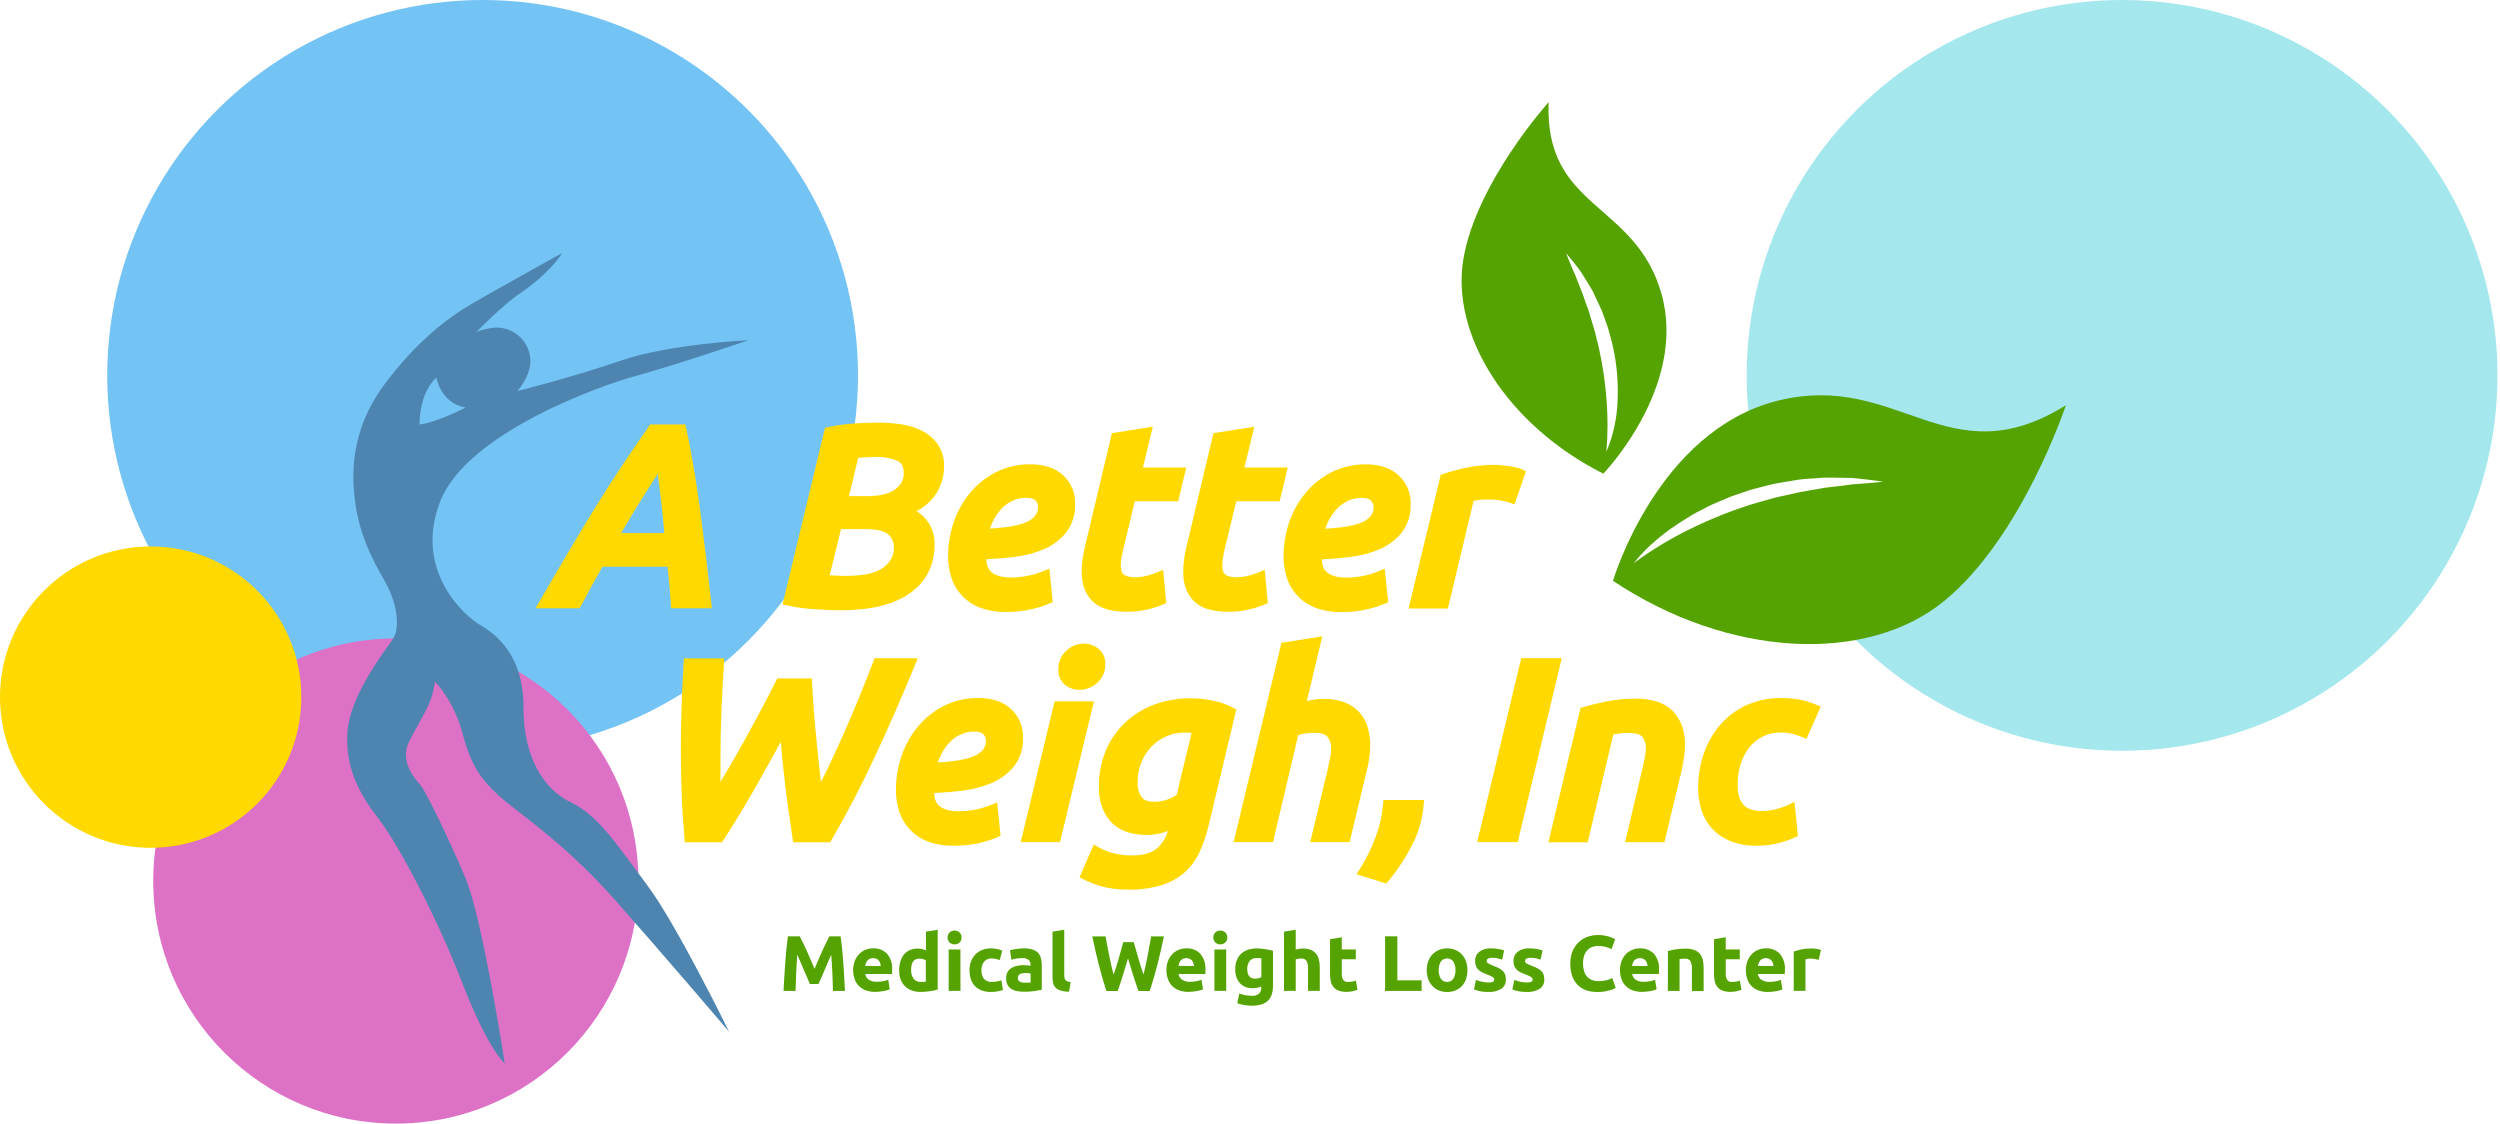 <svg width="89" height="40" viewBox="0 0 89 40" fill="none" xmlns="http://www.w3.org/2000/svg">
<rect width="89" height="40" fill="#F5F5F5"/>
<g id="Mobile version" clip-path="url(#clip0_0_1)">
<rect width="375" height="6826" transform="translate(-20 -18)" fill="white"/>
<g id="Group 45">
<circle id="Ellipse 3" cx="75.546" cy="13.364" r="13.364" fill="#A4E7ED"/>
<circle id="Ellipse 4" cx="17.181" cy="13.364" r="13.364" fill="#73C3F4"/>
<circle id="Ellipse 6" cx="14.091" cy="31.364" r="8.636" fill="#DD71C6"/>
<circle id="Ellipse 5" cx="5.364" cy="24.818" r="5.364" fill="#FFD900"/>
<g id="Layer 1">
<path id="Vector" d="M15.348 24.86C15.415 24.668 15.46 24.469 15.484 24.267C15.484 24.267 16.147 24.909 16.473 26.132C16.8 27.354 17.174 27.778 17.745 28.314C18.317 28.85 20.047 29.957 21.834 31.97C23.584 33.946 25.871 36.63 25.954 36.727C25.898 36.612 24.067 32.887 23.063 31.543C22.043 30.178 21.311 29.03 20.336 28.571C19.361 28.112 18.629 26.964 18.635 25.16C18.641 23.356 17.687 22.596 17.106 22.258C16.524 21.92 14.718 20.309 15.669 17.855C16.619 15.402 21.438 13.701 22.665 13.374C23.893 13.046 26.646 12.112 26.646 12.112C26.646 12.112 23.831 12.242 22.091 12.842C20.379 13.43 18.477 13.907 18.418 13.922C18.448 13.89 19.009 13.254 18.857 12.621C18.797 12.329 18.631 12.07 18.39 11.894C18.15 11.718 17.852 11.638 17.556 11.669C17.098 11.733 16.968 11.815 16.948 11.83C17.005 11.768 17.948 10.812 18.534 10.429C19.119 10.046 19.794 9.391 20.018 9.004C20.018 9.004 17.736 10.269 16.801 10.813C15.865 11.357 14.812 12.197 13.723 13.635C12.633 15.073 12.442 16.564 12.659 17.98C12.876 19.397 13.519 20.338 13.788 20.856C14.057 21.375 14.302 22.29 13.973 22.771C13.644 23.253 12.445 24.785 12.367 26.083C12.289 27.38 12.832 28.317 13.484 29.157C14.135 29.998 15.485 32.488 16.44 34.951C17.396 37.415 17.968 37.853 17.968 37.853C17.968 37.853 17.179 32.692 16.567 31.249C15.956 29.806 15.151 28.155 14.966 27.947C14.782 27.739 14.216 27.099 14.557 26.418C14.898 25.736 15.224 25.25 15.348 24.86ZM14.937 15.112C14.937 15.112 14.902 14.011 15.537 13.444C15.537 13.444 15.682 14.354 16.575 14.509C16.576 14.509 15.542 15.044 14.937 15.112Z" fill="#4D85B0"/>
<path id="Vector_2" d="M25.326 21.49C25.199 20.343 25.066 19.227 24.926 18.175C24.786 17.122 24.62 16.125 24.426 15.229L24.4 15.11H23.149L23.104 15.174C22.794 15.615 22.479 16.075 22.167 16.542C21.856 17.009 21.542 17.5 21.226 18.011C20.91 18.521 20.582 19.062 20.249 19.626C19.916 20.189 19.564 20.794 19.198 21.427L19.064 21.654H20.634L20.677 21.574C20.816 21.314 20.954 21.06 21.089 20.817L21.446 20.176H23.767C23.786 20.367 23.805 20.562 23.823 20.763C23.846 21.012 23.866 21.264 23.88 21.512L23.887 21.654H25.341L25.326 21.49ZM22.114 18.976C22.378 18.522 22.631 18.102 22.87 17.726C23.063 17.42 23.244 17.135 23.414 16.871C23.458 17.197 23.499 17.518 23.535 17.832C23.581 18.218 23.619 18.602 23.649 18.976H22.114Z" fill="#FFD900"/>
<path id="Vector_3" d="M33.32 17.587C33.508 17.294 33.608 16.954 33.609 16.606C33.621 16.321 33.539 16.04 33.377 15.806C33.227 15.603 33.032 15.439 32.806 15.327C32.568 15.211 32.313 15.135 32.051 15.101C31.788 15.064 31.522 15.045 31.256 15.045C30.95 15.045 30.641 15.057 30.338 15.081C30.043 15.104 29.75 15.148 29.461 15.21L29.37 15.231L27.859 21.517L28.008 21.55C28.313 21.618 28.623 21.662 28.935 21.684C29.277 21.712 29.608 21.726 29.916 21.726C30.98 21.726 31.81 21.526 32.382 21.126C32.973 20.714 33.272 20.125 33.272 19.372C33.277 19.086 33.192 18.806 33.029 18.571C32.921 18.421 32.785 18.293 32.628 18.195C32.908 18.056 33.146 17.846 33.32 17.587ZM31.409 17.612C31.241 17.646 31.07 17.663 30.899 17.663H30.222L30.552 16.3C30.616 16.294 30.69 16.287 30.774 16.282C30.908 16.273 31.046 16.271 31.18 16.269C31.442 16.257 31.704 16.304 31.946 16.407C32.046 16.455 32.173 16.552 32.173 16.84C32.178 16.967 32.145 17.091 32.08 17.2C32.011 17.303 31.921 17.391 31.815 17.457C31.69 17.532 31.552 17.585 31.409 17.612ZM31.671 19.985C31.571 20.12 31.439 20.228 31.288 20.3C31.117 20.381 30.934 20.434 30.746 20.459C30.547 20.486 30.347 20.501 30.146 20.502C29.982 20.502 29.83 20.502 29.695 20.489L29.538 20.477L29.939 18.837H30.847C31.21 18.837 31.469 18.9 31.615 19.023C31.681 19.077 31.735 19.145 31.771 19.223C31.806 19.301 31.824 19.386 31.822 19.472C31.829 19.655 31.776 19.835 31.671 19.985Z" fill="#FFD900"/>
<path id="Vector_4" d="M37.849 16.921C37.569 16.661 37.177 16.529 36.684 16.529C36.261 16.523 35.843 16.618 35.464 16.806C35.109 16.986 34.793 17.236 34.538 17.541C34.28 17.852 34.082 18.207 33.952 18.589C33.819 18.981 33.751 19.392 33.752 19.806C33.75 20.061 33.789 20.316 33.868 20.559C33.945 20.803 34.076 21.026 34.252 21.211C34.428 21.397 34.644 21.54 34.883 21.63C35.177 21.739 35.489 21.792 35.803 21.785C36.118 21.79 36.432 21.756 36.739 21.685C36.958 21.635 37.172 21.566 37.378 21.478L37.478 21.433L37.357 20.243L37.171 20.319C36.801 20.475 36.405 20.557 36.003 20.56C35.226 20.56 35.121 20.194 35.117 19.909C35.459 19.894 35.801 19.866 36.136 19.823C36.498 19.78 36.852 19.685 37.186 19.541C37.489 19.408 37.756 19.204 37.963 18.946C38.18 18.654 38.289 18.295 38.273 17.931C38.279 17.742 38.244 17.555 38.17 17.38C38.097 17.206 37.987 17.049 37.849 16.921ZM36.521 17.721C36.69 17.721 36.808 17.754 36.865 17.815C36.923 17.876 36.955 17.956 36.956 18.04C36.956 18.282 36.828 18.453 36.556 18.579C36.284 18.705 35.837 18.786 35.242 18.818C35.278 18.706 35.324 18.597 35.38 18.494C35.46 18.343 35.561 18.205 35.68 18.083C35.792 17.971 35.924 17.88 36.069 17.816C36.211 17.753 36.365 17.721 36.521 17.721Z" fill="#FFD900"/>
<path id="Vector_5" d="M39.917 19.913C39.906 19.985 39.901 20.058 39.901 20.131C39.9 20.192 39.907 20.252 39.92 20.311C39.928 20.354 39.947 20.393 39.976 20.424C40.014 20.464 40.062 20.493 40.114 20.51C40.211 20.54 40.312 20.554 40.414 20.55C40.558 20.55 40.702 20.531 40.841 20.493C40.97 20.457 41.097 20.414 41.221 20.363L41.409 20.284L41.519 21.47L41.419 21.513C41.242 21.587 41.06 21.647 40.874 21.692C40.62 21.753 40.359 21.782 40.098 21.778C39.542 21.778 39.133 21.649 38.883 21.395C38.633 21.141 38.507 20.795 38.507 20.366C38.507 20.209 38.518 20.054 38.54 19.899C38.565 19.729 38.598 19.561 38.64 19.394L39.584 15.421L41.041 15.19L40.688 16.645H42.231L41.942 17.846H40.398L39.978 19.599C39.947 19.723 39.928 19.829 39.917 19.913Z" fill="#FFD900"/>
<path id="Vector_6" d="M43.53 19.913C43.52 19.986 43.515 20.059 43.514 20.132C43.514 20.192 43.52 20.253 43.533 20.311C43.541 20.353 43.561 20.392 43.589 20.424C43.628 20.463 43.676 20.493 43.728 20.51C43.825 20.54 43.927 20.554 44.028 20.55C44.173 20.55 44.317 20.531 44.456 20.493C44.585 20.457 44.712 20.414 44.835 20.363L45.024 20.284L45.134 21.47L45.034 21.514C44.857 21.587 44.675 21.647 44.489 21.692C44.235 21.753 43.974 21.782 43.713 21.778C43.157 21.778 42.748 21.649 42.498 21.395C42.248 21.141 42.121 20.795 42.122 20.366C42.122 20.209 42.133 20.054 42.155 19.899C42.18 19.729 42.213 19.561 42.255 19.394L43.199 15.421L44.656 15.19L44.302 16.644H45.844L45.556 17.845H44.011L43.588 19.595C43.561 19.723 43.541 19.829 43.53 19.913Z" fill="#FFD900"/>
<path id="Vector_7" d="M49.793 16.924C49.649 16.791 49.479 16.691 49.293 16.631C49.078 16.562 48.854 16.528 48.629 16.531C48.206 16.525 47.787 16.62 47.407 16.808C47.052 16.988 46.736 17.239 46.481 17.546C46.223 17.856 46.024 18.211 45.895 18.593C45.761 18.985 45.693 19.395 45.694 19.809C45.693 20.065 45.732 20.32 45.81 20.563C45.888 20.807 46.019 21.03 46.195 21.215C46.371 21.401 46.586 21.544 46.825 21.634C47.119 21.744 47.432 21.796 47.746 21.789C48.06 21.794 48.375 21.76 48.681 21.689C48.9 21.639 49.114 21.57 49.321 21.482L49.421 21.437L49.296 20.247L49.109 20.324C48.74 20.48 48.344 20.561 47.943 20.564C47.165 20.564 47.06 20.198 47.056 19.913C47.4 19.899 47.741 19.87 48.074 19.827C48.436 19.785 48.79 19.691 49.124 19.547C49.43 19.415 49.698 19.212 49.907 18.953C50.124 18.662 50.234 18.304 50.219 17.941C50.225 17.751 50.19 17.561 50.117 17.386C50.043 17.211 49.933 17.053 49.793 16.924ZM48.465 17.725C48.633 17.725 48.752 17.758 48.808 17.825C48.867 17.885 48.9 17.965 48.9 18.049C48.9 18.29 48.772 18.462 48.5 18.588C48.228 18.714 47.782 18.79 47.181 18.821C47.217 18.709 47.263 18.601 47.319 18.498C47.399 18.347 47.5 18.208 47.62 18.086C47.731 17.974 47.862 17.884 48.007 17.82C48.151 17.756 48.307 17.723 48.465 17.725Z" fill="#FFD900"/>
<path id="Vector_8" d="M54.327 16.774L53.917 17.956L53.776 17.907C53.657 17.866 53.535 17.835 53.411 17.814C53.257 17.79 53.102 17.779 52.947 17.78C52.845 17.781 52.743 17.788 52.642 17.801C52.581 17.809 52.519 17.82 52.459 17.834L51.545 21.664H50.145L51.291 16.901L51.37 16.874C51.645 16.784 51.924 16.709 52.207 16.65C52.531 16.582 52.861 16.548 53.191 16.55C53.27 16.55 53.356 16.555 53.452 16.564C53.547 16.573 53.634 16.584 53.723 16.596C53.812 16.608 53.903 16.626 53.981 16.644C54.056 16.661 54.129 16.685 54.2 16.716L54.327 16.774Z" fill="#FFD900"/>
<path id="Vector_9" d="M32.672 23.434L32.587 23.642C32.113 24.798 31.628 25.907 31.144 26.944C30.659 27.98 30.143 28.974 29.599 29.91L29.556 29.986H28.236L28.217 29.858C28.169 29.533 28.123 29.214 28.078 28.902C28.033 28.59 27.991 28.267 27.953 27.947C27.915 27.628 27.878 27.296 27.845 26.962C27.828 26.787 27.809 26.604 27.794 26.415C27.498 26.955 27.205 27.481 26.919 27.985C26.553 28.632 26.159 29.286 25.748 29.918L25.704 29.986H24.38L24.368 29.849C24.321 29.328 24.287 28.801 24.268 28.282C24.249 27.764 24.238 27.231 24.238 26.691C24.238 25.706 24.272 24.66 24.338 23.581L24.347 23.439H25.784L25.774 23.6C25.738 24.177 25.707 24.754 25.684 25.314C25.661 25.873 25.648 26.454 25.648 27.033V27.686C25.648 27.736 25.648 27.786 25.648 27.837C25.748 27.663 25.858 27.485 25.963 27.304C26.163 26.967 26.358 26.622 26.55 26.275C26.742 25.929 26.93 25.575 27.113 25.233C27.296 24.89 27.469 24.551 27.631 24.232L27.673 24.15H28.899L28.906 24.292C28.924 24.616 28.947 24.958 28.973 25.307C28.999 25.655 29.032 26.013 29.067 26.362C29.102 26.712 29.139 27.057 29.175 27.393C29.191 27.547 29.208 27.693 29.224 27.842C29.325 27.648 29.424 27.442 29.525 27.233C29.705 26.852 29.887 26.454 30.065 26.051C30.243 25.648 30.424 25.221 30.596 24.797C30.768 24.374 30.938 23.95 31.097 23.534L31.134 23.433L32.672 23.434Z" fill="#FFD900"/>
<path id="Vector_10" d="M35.993 25.241C35.713 24.981 35.321 24.849 34.827 24.849C34.404 24.843 33.985 24.939 33.606 25.127C33.25 25.307 32.935 25.558 32.68 25.863C32.422 26.174 32.224 26.529 32.095 26.911C31.961 27.302 31.893 27.713 31.895 28.127C31.893 28.383 31.932 28.638 32.011 28.881C32.088 29.125 32.219 29.348 32.394 29.533C32.569 29.719 32.785 29.862 33.023 29.953C33.318 30.062 33.63 30.114 33.944 30.107C34.259 30.111 34.574 30.078 34.882 30.007C35.1 29.957 35.314 29.887 35.521 29.799L35.621 29.755L35.499 28.564L35.313 28.641C34.943 28.797 34.546 28.879 34.145 28.882C33.367 28.882 33.262 28.516 33.258 28.231C33.601 28.216 33.943 28.187 34.276 28.145C34.638 28.102 34.992 28.007 35.328 27.863C35.633 27.731 35.901 27.527 36.109 27.268C36.327 26.975 36.437 26.616 36.419 26.251C36.425 26.062 36.389 25.874 36.316 25.7C36.242 25.526 36.132 25.369 35.993 25.241ZM34.665 26.042C34.833 26.042 34.953 26.075 35.01 26.142C35.068 26.202 35.1 26.282 35.101 26.366C35.101 26.607 34.972 26.779 34.7 26.905C34.428 27.031 33.982 27.112 33.388 27.144C33.423 27.032 33.469 26.924 33.525 26.82C33.605 26.669 33.706 26.531 33.825 26.409C33.937 26.297 34.068 26.206 34.213 26.142C34.355 26.077 34.509 26.043 34.665 26.042Z" fill="#FFD900"/>
<path id="Vector_11" d="M39.347 23.65C39.35 23.773 39.327 23.896 39.278 24.009C39.229 24.123 39.156 24.224 39.064 24.306C38.893 24.467 38.666 24.557 38.431 24.556C38.244 24.56 38.06 24.497 37.914 24.379C37.834 24.313 37.771 24.228 37.73 24.133C37.689 24.038 37.671 23.934 37.677 23.83C37.674 23.707 37.697 23.584 37.745 23.471C37.792 23.357 37.864 23.255 37.954 23.171C38.122 23.005 38.349 22.913 38.585 22.913C38.775 22.911 38.959 22.976 39.107 23.096C39.187 23.163 39.251 23.248 39.292 23.344C39.334 23.441 39.353 23.545 39.347 23.65Z" fill="#FFD900"/>
<path id="Vector_12" d="M38.944 24.967L37.736 29.98H36.337L37.545 24.967H38.944Z" fill="#FFD900"/>
<path id="Vector_13" d="M43.909 25.201C43.674 25.076 43.421 24.987 43.16 24.938C42.908 24.887 42.653 24.861 42.396 24.859C41.94 24.854 41.488 24.933 41.061 25.094C40.675 25.241 40.322 25.464 40.025 25.75C39.735 26.035 39.507 26.375 39.355 26.751C39.195 27.15 39.114 27.577 39.118 28.007C39.118 28.517 39.26 28.934 39.539 29.247C39.819 29.559 40.257 29.725 40.828 29.725C41.023 29.726 41.217 29.698 41.404 29.642C41.464 29.624 41.522 29.605 41.577 29.585C41.511 29.814 41.384 30.022 41.209 30.185C41.009 30.363 40.709 30.453 40.309 30.453C40.075 30.457 39.842 30.428 39.615 30.368C39.431 30.319 39.254 30.246 39.088 30.15L38.942 30.063L38.431 31.229L38.554 31.295C38.777 31.41 39.012 31.5 39.254 31.564C39.548 31.639 39.851 31.676 40.155 31.672C40.549 31.68 40.942 31.629 41.322 31.522C41.628 31.432 41.911 31.279 42.155 31.073C42.386 30.869 42.572 30.619 42.701 30.338C42.845 30.027 42.955 29.702 43.032 29.368L44.013 25.254L43.909 25.201ZM41.096 28.544C40.874 28.544 40.725 28.49 40.64 28.378C40.537 28.221 40.488 28.035 40.5 27.848C40.498 27.612 40.541 27.378 40.625 27.158C40.705 26.951 40.823 26.761 40.974 26.598C41.13 26.43 41.32 26.297 41.531 26.208C41.742 26.118 41.969 26.074 42.198 26.078C42.272 26.078 42.346 26.083 42.42 26.093L41.89 28.294C41.784 28.367 41.668 28.425 41.546 28.466C41.401 28.517 41.249 28.544 41.096 28.544Z" fill="#FFD900"/>
<path id="Vector_14" d="M48.78 26.532C48.778 26.821 48.74 27.108 48.668 27.388L48.046 29.98H46.645L47.256 27.433C47.285 27.299 47.315 27.158 47.345 27.014C47.372 26.891 47.386 26.766 47.387 26.64C47.393 26.493 47.348 26.349 47.26 26.232C47.167 26.111 46.947 26.087 46.779 26.087C46.666 26.087 46.554 26.096 46.444 26.116C46.362 26.131 46.288 26.146 46.218 26.165L45.318 29.98H43.917L45.618 22.884L47.074 22.653L46.524 24.955L46.685 24.923C46.832 24.894 46.981 24.88 47.131 24.88C47.381 24.874 47.631 24.916 47.865 25.003C48.063 25.078 48.242 25.197 48.388 25.351C48.528 25.504 48.63 25.687 48.688 25.886C48.751 26.096 48.782 26.313 48.78 26.532Z" fill="#FFD900"/>
<path id="Vector_15" d="M50.697 28.481L50.684 28.642C50.643 29.153 50.5 29.649 50.262 30.102C50.028 30.558 49.744 30.986 49.415 31.378L49.35 31.454L48.292 31.123L48.398 30.957C48.629 30.594 48.82 30.208 48.969 29.805C49.114 29.425 49.205 29.026 49.24 28.62L49.251 28.481H50.697Z" fill="#FFD900"/>
<path id="Vector_16" d="M55.599 23.433L54.031 29.98H52.587L54.155 23.433H55.599Z" fill="#FFD900"/>
<path id="Vector_17" d="M59.988 26.514C59.987 26.655 59.976 26.797 59.955 26.936C59.934 27.08 59.908 27.23 59.877 27.382L59.254 29.983H57.853L58.453 27.438C58.482 27.308 58.512 27.172 58.542 27.037C58.569 26.915 58.586 26.791 58.593 26.666C58.605 26.515 58.563 26.364 58.475 26.241C58.401 26.141 58.229 26.093 57.975 26.093C57.793 26.09 57.611 26.108 57.434 26.147L56.523 29.986H55.122L56.268 25.202L56.351 25.177C56.594 25.104 56.876 25.035 57.188 24.971C57.532 24.903 57.882 24.869 58.232 24.871C58.825 24.871 59.271 25.022 59.558 25.322C59.845 25.622 59.988 26.02 59.988 26.514Z" fill="#FFD900"/>
<path id="Vector_18" d="M64.818 25.158L64.309 26.306L64.172 26.245C64.061 26.198 63.948 26.158 63.832 26.127C63.686 26.091 63.536 26.075 63.385 26.078C63.167 26.075 62.951 26.123 62.755 26.22C62.569 26.313 62.406 26.445 62.276 26.607C62.139 26.784 62.035 26.984 61.969 27.199C61.895 27.438 61.858 27.687 61.859 27.938C61.858 28.07 61.873 28.201 61.904 28.328C61.929 28.433 61.975 28.532 62.04 28.617C62.105 28.7 62.191 28.763 62.288 28.8C62.429 28.851 62.578 28.874 62.728 28.87C62.913 28.87 63.098 28.844 63.276 28.794C63.417 28.757 63.553 28.707 63.684 28.643L63.884 28.544L64.007 29.762L63.912 29.807C63.727 29.891 63.535 29.958 63.338 30.007C63.072 30.077 62.798 30.111 62.523 30.107C62.211 30.114 61.901 30.06 61.61 29.947C61.363 29.849 61.14 29.699 60.958 29.506C60.783 29.317 60.652 29.091 60.573 28.846C60.491 28.587 60.451 28.317 60.453 28.045C60.451 27.631 60.519 27.22 60.653 26.828C60.782 26.454 60.979 26.108 61.236 25.807C61.493 25.509 61.812 25.27 62.169 25.106C62.563 24.93 62.99 24.843 63.421 24.85C63.647 24.849 63.873 24.869 64.094 24.912C64.296 24.952 64.493 25.015 64.681 25.098L64.818 25.158Z" fill="#FFD900"/>
<g id="Group 7">
<path id="Vector_19" d="M28.469 33.333C28.503 33.395 28.542 33.471 28.586 33.561C28.63 33.652 28.676 33.75 28.724 33.856C28.772 33.962 28.819 34.069 28.866 34.18C28.913 34.291 28.956 34.394 28.998 34.491L29.13 34.18C29.177 34.069 29.224 33.961 29.272 33.856C29.32 33.751 29.366 33.656 29.41 33.561C29.456 33.465 29.493 33.395 29.527 33.333H29.927C29.946 33.462 29.963 33.606 29.979 33.766C29.995 33.926 30.009 34.092 30.021 34.266C30.033 34.44 30.045 34.612 30.055 34.786C30.065 34.961 30.074 35.124 30.081 35.278H29.655C29.65 35.089 29.642 34.882 29.633 34.66C29.624 34.438 29.61 34.213 29.591 33.987C29.557 34.066 29.52 34.152 29.477 34.248C29.436 34.344 29.395 34.438 29.355 34.534C29.315 34.63 29.276 34.72 29.238 34.807L29.138 35.031H28.832L28.737 34.807C28.699 34.72 28.66 34.629 28.62 34.534C28.579 34.434 28.539 34.343 28.497 34.248L28.385 33.987C28.366 34.213 28.352 34.438 28.343 34.66C28.334 34.882 28.326 35.089 28.321 35.278H27.894C27.902 35.124 27.911 34.961 27.921 34.786C27.931 34.612 27.943 34.439 27.955 34.266C27.967 34.093 27.981 33.927 27.997 33.766C28.013 33.605 28.03 33.465 28.049 33.333H28.469Z" fill="#55A301"/>
<path id="Vector_20" d="M30.371 34.549C30.369 34.432 30.389 34.315 30.431 34.205C30.467 34.114 30.521 34.03 30.59 33.96C30.654 33.895 30.731 33.844 30.816 33.811C30.899 33.778 30.988 33.761 31.078 33.761C31.17 33.756 31.262 33.77 31.349 33.803C31.435 33.836 31.513 33.888 31.578 33.953C31.71 34.111 31.775 34.313 31.76 34.518C31.76 34.542 31.76 34.569 31.76 34.598C31.76 34.627 31.76 34.653 31.754 34.675H30.807C30.811 34.716 30.823 34.754 30.844 34.789C30.865 34.824 30.893 34.853 30.927 34.876C31.012 34.93 31.112 34.957 31.213 34.952C31.289 34.952 31.364 34.945 31.439 34.931C31.501 34.92 31.562 34.903 31.62 34.879L31.676 35.218C31.647 35.232 31.617 35.244 31.586 35.252C31.545 35.264 31.503 35.274 31.461 35.281C31.412 35.29 31.363 35.297 31.314 35.302C31.262 35.308 31.209 35.311 31.157 35.311C31.039 35.313 30.921 35.293 30.811 35.252C30.718 35.217 30.635 35.161 30.566 35.091C30.501 35.021 30.453 34.938 30.423 34.848C30.39 34.752 30.373 34.651 30.371 34.549ZM31.353 34.389C31.351 34.355 31.345 34.322 31.335 34.289C31.325 34.256 31.309 34.226 31.287 34.199C31.265 34.172 31.237 34.151 31.206 34.135C31.168 34.117 31.126 34.109 31.084 34.11C31.042 34.109 31.001 34.117 30.963 34.133C30.93 34.148 30.902 34.17 30.879 34.197C30.856 34.224 30.839 34.255 30.828 34.288C30.815 34.321 30.806 34.354 30.801 34.388L31.353 34.389Z" fill="#55A301"/>
<path id="Vector_21" d="M33.382 35.228C33.345 35.239 33.302 35.251 33.253 35.261C33.204 35.27 33.153 35.279 33.1 35.288C33.047 35.296 32.992 35.301 32.938 35.306C32.882 35.311 32.829 35.313 32.778 35.313C32.668 35.314 32.558 35.296 32.453 35.26C32.363 35.227 32.28 35.174 32.212 35.106C32.145 35.038 32.094 34.955 32.062 34.865C32.026 34.763 32.008 34.655 32.01 34.547C32.008 34.437 32.024 34.328 32.055 34.223C32.081 34.133 32.125 34.05 32.184 33.978C32.239 33.91 32.31 33.857 32.39 33.823C32.479 33.786 32.574 33.768 32.669 33.77C32.722 33.769 32.774 33.775 32.825 33.787C32.873 33.798 32.919 33.814 32.964 33.835V33.167L33.382 33.099V35.228ZM32.436 34.528C32.431 34.639 32.461 34.748 32.523 34.839C32.553 34.879 32.593 34.91 32.638 34.93C32.683 34.951 32.732 34.96 32.781 34.956C32.818 34.956 32.853 34.956 32.881 34.956C32.91 34.956 32.94 34.95 32.959 34.946V34.186C32.928 34.167 32.895 34.153 32.859 34.144C32.818 34.133 32.775 34.127 32.731 34.127C32.535 34.124 32.436 34.258 32.436 34.527V34.528Z" fill="#55A301"/>
<path id="Vector_22" d="M34.232 33.374C34.234 33.408 34.228 33.442 34.215 33.473C34.202 33.505 34.183 33.532 34.158 33.555C34.109 33.598 34.047 33.621 33.983 33.621C33.918 33.621 33.856 33.598 33.807 33.555C33.759 33.507 33.732 33.442 33.732 33.374C33.732 33.306 33.759 33.241 33.807 33.193C33.856 33.151 33.918 33.127 33.983 33.127C34.047 33.127 34.109 33.151 34.158 33.193C34.183 33.216 34.202 33.244 34.215 33.275C34.228 33.307 34.234 33.34 34.232 33.374ZM34.193 35.275H33.772V33.8H34.191L34.193 35.275Z" fill="#55A301"/>
<path id="Vector_23" d="M34.514 34.538C34.513 34.435 34.53 34.334 34.565 34.238C34.597 34.145 34.648 34.06 34.715 33.989C34.782 33.918 34.864 33.861 34.954 33.823C35.055 33.781 35.164 33.76 35.273 33.762C35.346 33.762 35.418 33.769 35.489 33.783C35.555 33.797 35.619 33.817 35.68 33.843L35.593 34.178C35.551 34.162 35.508 34.148 35.464 34.138C35.413 34.126 35.36 34.121 35.307 34.121C35.255 34.117 35.203 34.126 35.155 34.146C35.107 34.166 35.065 34.197 35.031 34.237C34.967 34.323 34.935 34.429 34.94 34.537C34.933 34.646 34.963 34.755 35.025 34.846C35.063 34.886 35.11 34.917 35.162 34.936C35.214 34.955 35.27 34.961 35.325 34.955C35.38 34.955 35.434 34.95 35.487 34.941C35.542 34.933 35.596 34.918 35.647 34.896L35.706 35.238C35.648 35.262 35.587 35.28 35.524 35.291C35.445 35.307 35.364 35.315 35.283 35.314C35.164 35.317 35.046 35.297 34.935 35.254C34.844 35.218 34.762 35.162 34.695 35.09C34.632 35.019 34.585 34.935 34.558 34.844C34.528 34.745 34.513 34.642 34.514 34.538Z" fill="#55A301"/>
<path id="Vector_24" d="M36.448 33.761C36.553 33.759 36.657 33.773 36.757 33.803C36.833 33.826 36.902 33.867 36.957 33.923C37.006 33.978 37.041 34.043 37.057 34.114C37.079 34.196 37.09 34.28 37.088 34.365V35.234C37.028 35.247 36.945 35.262 36.839 35.28C36.711 35.299 36.582 35.308 36.452 35.306C36.365 35.307 36.277 35.299 36.192 35.281C36.12 35.267 36.053 35.239 35.992 35.199C35.937 35.161 35.892 35.109 35.863 35.049C35.831 34.977 35.815 34.899 35.818 34.821C35.815 34.745 35.833 34.67 35.87 34.603C35.903 34.544 35.951 34.495 36.009 34.46C36.07 34.423 36.138 34.397 36.209 34.383C36.285 34.367 36.364 34.358 36.442 34.359C36.49 34.358 36.538 34.361 36.586 34.366C36.62 34.369 36.653 34.375 36.686 34.384V34.345C36.688 34.313 36.683 34.282 36.672 34.252C36.661 34.223 36.644 34.196 36.622 34.174C36.558 34.124 36.478 34.1 36.397 34.108C36.327 34.109 36.256 34.114 36.187 34.124C36.126 34.133 36.066 34.147 36.008 34.168L35.955 33.831C35.985 33.822 36.015 33.814 36.046 33.807C36.082 33.799 36.122 33.791 36.165 33.785C36.208 33.779 36.253 33.772 36.301 33.768C36.35 33.763 36.399 33.761 36.448 33.761ZM36.482 34.984C36.523 34.984 36.562 34.984 36.6 34.984C36.63 34.983 36.66 34.98 36.689 34.976V34.656C36.672 34.656 36.647 34.649 36.614 34.645C36.583 34.641 36.552 34.639 36.521 34.639C36.484 34.639 36.447 34.641 36.41 34.646C36.378 34.65 36.348 34.659 36.319 34.673C36.293 34.685 36.271 34.704 36.256 34.729C36.241 34.753 36.234 34.781 36.235 34.81C36.232 34.837 36.237 34.863 36.248 34.888C36.26 34.912 36.278 34.932 36.301 34.946C36.357 34.974 36.419 34.988 36.482 34.984Z" fill="#55A301"/>
<path id="Vector_25" d="M38.058 35.305C37.958 35.306 37.859 35.292 37.763 35.264C37.696 35.246 37.634 35.212 37.583 35.164C37.539 35.12 37.508 35.065 37.493 35.004C37.476 34.935 37.469 34.864 37.47 34.793V33.167L37.887 33.099V34.707C37.887 34.741 37.89 34.774 37.896 34.807C37.9 34.835 37.911 34.861 37.928 34.883C37.946 34.906 37.97 34.923 37.997 34.934C38.036 34.949 38.076 34.958 38.117 34.959L38.058 35.305Z" fill="#55A301"/>
<path id="Vector_26" d="M40.361 33.54C40.383 33.617 40.408 33.703 40.435 33.8C40.462 33.897 40.491 33.995 40.522 34.1C40.553 34.205 40.584 34.306 40.615 34.409C40.646 34.512 40.678 34.609 40.708 34.696C40.732 34.595 40.757 34.495 40.782 34.383C40.807 34.271 40.832 34.155 40.854 34.036C40.876 33.917 40.899 33.797 40.92 33.678C40.941 33.559 40.962 33.445 40.981 33.335H41.435C41.369 33.66 41.293 33.99 41.208 34.324C41.123 34.658 41.031 34.977 40.93 35.279H40.53C40.464 35.099 40.401 34.911 40.339 34.714C40.277 34.516 40.217 34.318 40.157 34.12C40.096 34.32 40.038 34.52 39.977 34.714C39.917 34.907 39.854 35.099 39.789 35.279H39.389C39.289 34.978 39.197 34.66 39.112 34.324C39.027 33.989 38.952 33.659 38.885 33.335H39.359C39.378 33.445 39.398 33.56 39.421 33.678C39.444 33.796 39.467 33.916 39.491 34.036C39.515 34.156 39.54 34.271 39.566 34.383C39.592 34.495 39.617 34.599 39.643 34.696C39.677 34.603 39.71 34.506 39.743 34.403C39.776 34.3 39.805 34.197 39.835 34.095C39.865 33.993 39.893 33.895 39.918 33.795C39.943 33.695 39.966 33.615 39.987 33.54H40.361Z" fill="#55A301"/>
<path id="Vector_27" d="M41.523 34.549C41.52 34.432 41.541 34.315 41.583 34.205C41.619 34.114 41.673 34.03 41.742 33.96C41.806 33.895 41.883 33.844 41.968 33.811C42.051 33.778 42.14 33.761 42.23 33.761C42.322 33.756 42.415 33.77 42.501 33.803C42.587 33.836 42.665 33.887 42.73 33.953C42.862 34.111 42.927 34.313 42.913 34.518C42.913 34.542 42.913 34.569 42.913 34.599C42.913 34.627 42.913 34.653 42.907 34.675H41.959C41.963 34.716 41.976 34.755 41.997 34.789C42.018 34.824 42.046 34.853 42.08 34.876C42.165 34.931 42.265 34.957 42.366 34.952C42.442 34.952 42.517 34.945 42.591 34.931C42.654 34.92 42.714 34.903 42.772 34.879L42.828 35.218C42.8 35.232 42.77 35.244 42.738 35.252C42.698 35.264 42.656 35.274 42.614 35.281C42.568 35.29 42.519 35.297 42.467 35.302C42.415 35.308 42.363 35.311 42.31 35.311C42.192 35.313 42.074 35.293 41.963 35.252C41.871 35.217 41.788 35.161 41.719 35.091C41.654 35.021 41.605 34.938 41.576 34.848C41.543 34.752 41.525 34.651 41.523 34.549ZM42.504 34.389C42.503 34.355 42.496 34.322 42.486 34.289C42.477 34.257 42.461 34.226 42.439 34.199C42.416 34.173 42.389 34.151 42.357 34.135C42.319 34.117 42.277 34.108 42.235 34.11C42.194 34.109 42.153 34.117 42.115 34.133C42.083 34.148 42.054 34.17 42.031 34.197C42.008 34.224 41.99 34.255 41.979 34.288C41.967 34.321 41.958 34.354 41.952 34.388L42.504 34.389Z" fill="#55A301"/>
<path id="Vector_28" d="M43.692 33.374C43.694 33.408 43.688 33.442 43.675 33.473C43.662 33.505 43.643 33.532 43.618 33.555C43.569 33.598 43.507 33.621 43.443 33.621C43.378 33.621 43.316 33.598 43.267 33.555C43.219 33.507 43.192 33.442 43.192 33.374C43.192 33.306 43.219 33.241 43.267 33.193C43.316 33.151 43.378 33.127 43.443 33.127C43.507 33.127 43.569 33.151 43.618 33.193C43.643 33.216 43.662 33.244 43.675 33.275C43.688 33.307 43.694 33.34 43.692 33.374ZM43.653 35.275H43.234V33.8H43.653V35.275Z" fill="#55A301"/>
<path id="Vector_29" d="M45.318 35.091C45.318 35.332 45.257 35.511 45.135 35.628C45.013 35.744 44.823 35.803 44.566 35.804C44.476 35.804 44.386 35.796 44.297 35.78C44.212 35.765 44.129 35.744 44.047 35.717L44.12 35.365C44.187 35.392 44.256 35.413 44.326 35.428C44.407 35.443 44.49 35.45 44.572 35.45C44.618 35.454 44.663 35.45 44.707 35.436C44.75 35.423 44.791 35.401 44.826 35.371C44.876 35.317 44.903 35.245 44.901 35.171V35.118C44.856 35.139 44.809 35.154 44.761 35.164C44.71 35.175 44.658 35.18 44.605 35.18C44.519 35.186 44.432 35.172 44.351 35.141C44.271 35.11 44.197 35.061 44.137 34.999C44.022 34.857 43.964 34.676 43.975 34.493C43.973 34.391 43.99 34.289 44.025 34.193C44.057 34.107 44.107 34.029 44.172 33.964C44.24 33.899 44.321 33.849 44.409 33.816C44.511 33.781 44.618 33.763 44.727 33.764C44.776 33.764 44.827 33.764 44.882 33.771C44.937 33.778 44.989 33.782 45.041 33.79C45.093 33.798 45.141 33.806 45.191 33.816C45.241 33.826 45.281 33.837 45.318 33.849V35.091ZM44.401 34.491C44.401 34.724 44.496 34.841 44.684 34.841C44.725 34.842 44.766 34.836 44.804 34.824C44.839 34.815 44.873 34.802 44.905 34.785V34.118C44.884 34.118 44.86 34.111 44.832 34.108C44.798 34.106 44.765 34.106 44.731 34.108C44.684 34.104 44.637 34.112 44.594 34.131C44.551 34.15 44.513 34.18 44.484 34.217C44.428 34.297 44.399 34.393 44.401 34.491Z" fill="#55A301"/>
<path id="Vector_30" d="M45.71 35.276V33.167L46.128 33.099V33.807C46.204 33.782 46.283 33.768 46.363 33.767C46.466 33.764 46.568 33.78 46.664 33.816C46.738 33.845 46.803 33.893 46.854 33.955C46.903 34.017 46.937 34.09 46.954 34.168C46.975 34.258 46.985 34.35 46.984 34.443V35.276H46.566V34.494C46.573 34.396 46.555 34.297 46.514 34.208C46.492 34.178 46.463 34.154 46.429 34.139C46.395 34.124 46.358 34.119 46.321 34.123C46.286 34.123 46.251 34.126 46.216 34.133L46.128 34.154V35.276H45.71Z" fill="#55A301"/>
<path id="Vector_31" d="M47.349 33.434L47.767 33.367V33.801H48.267V34.15H47.767V34.668C47.763 34.741 47.779 34.814 47.813 34.879C47.834 34.907 47.863 34.929 47.895 34.943C47.928 34.957 47.964 34.962 47.999 34.957C48.046 34.957 48.092 34.953 48.138 34.944C48.183 34.937 48.227 34.925 48.269 34.909L48.327 35.235C48.273 35.257 48.216 35.275 48.159 35.288C48.085 35.304 48.008 35.312 47.932 35.31C47.836 35.313 47.739 35.298 47.649 35.264C47.579 35.237 47.517 35.193 47.47 35.135C47.423 35.077 47.391 35.008 47.376 34.935C47.357 34.849 47.348 34.762 47.349 34.674V33.434Z" fill="#55A301"/>
<path id="Vector_32" d="M50.609 34.9V35.277H49.309V33.333H49.746V34.9H50.609Z" fill="#55A301"/>
<path id="Vector_33" d="M52.241 34.537C52.242 34.645 52.225 34.752 52.191 34.855C52.16 34.946 52.11 35.03 52.045 35.101C51.981 35.17 51.903 35.224 51.816 35.26C51.625 35.335 51.413 35.335 51.221 35.26C51.135 35.224 51.057 35.17 50.993 35.101C50.927 35.03 50.877 34.946 50.844 34.855C50.808 34.753 50.79 34.645 50.791 34.537C50.79 34.428 50.808 34.321 50.845 34.219C50.879 34.129 50.93 34.045 50.997 33.975C51.062 33.907 51.141 33.854 51.227 33.818C51.319 33.78 51.418 33.761 51.518 33.762C51.618 33.761 51.718 33.78 51.811 33.818C51.897 33.854 51.975 33.907 52.039 33.975C52.105 34.046 52.156 34.129 52.188 34.219C52.224 34.321 52.242 34.429 52.241 34.537ZM51.815 34.537C51.821 34.429 51.794 34.323 51.738 34.231C51.713 34.196 51.68 34.167 51.642 34.148C51.603 34.129 51.561 34.12 51.518 34.121C51.474 34.12 51.431 34.129 51.392 34.148C51.354 34.167 51.32 34.196 51.295 34.231C51.239 34.323 51.212 34.429 51.217 34.537C51.212 34.645 51.239 34.752 51.295 34.844C51.32 34.88 51.353 34.909 51.392 34.929C51.431 34.949 51.474 34.959 51.518 34.957C51.561 34.959 51.604 34.949 51.642 34.929C51.681 34.909 51.714 34.88 51.738 34.844C51.793 34.751 51.82 34.644 51.815 34.537Z" fill="#55A301"/>
<path id="Vector_34" d="M52.984 34.976C53.039 34.979 53.094 34.971 53.146 34.953C53.162 34.945 53.175 34.932 53.184 34.917C53.192 34.901 53.196 34.883 53.194 34.866C53.192 34.847 53.186 34.829 53.175 34.813C53.164 34.798 53.149 34.785 53.132 34.778C53.072 34.744 53.01 34.715 52.945 34.693C52.879 34.667 52.82 34.642 52.767 34.617C52.717 34.593 52.671 34.561 52.631 34.522C52.593 34.486 52.563 34.441 52.544 34.392C52.522 34.334 52.511 34.272 52.513 34.209C52.511 34.146 52.524 34.084 52.55 34.027C52.577 33.97 52.617 33.92 52.667 33.881C52.79 33.795 52.94 33.752 53.09 33.761C53.177 33.761 53.263 33.769 53.348 33.785C53.416 33.797 53.483 33.814 53.548 33.836L53.476 34.162C53.424 34.144 53.371 34.129 53.317 34.117C53.254 34.103 53.19 34.097 53.125 34.097C52.994 34.097 52.925 34.134 52.925 34.207C52.925 34.222 52.928 34.237 52.933 34.251C52.941 34.267 52.952 34.28 52.967 34.289C52.989 34.304 53.012 34.318 53.036 34.329C53.065 34.343 53.102 34.358 53.146 34.375C53.224 34.403 53.3 34.436 53.373 34.475C53.426 34.503 53.474 34.539 53.515 34.581C53.549 34.618 53.574 34.662 53.588 34.71C53.603 34.762 53.61 34.817 53.609 34.872C53.613 34.936 53.599 35.001 53.571 35.058C53.542 35.116 53.499 35.166 53.445 35.202C53.305 35.285 53.143 35.324 52.981 35.314C52.871 35.316 52.761 35.305 52.654 35.28C52.592 35.266 52.532 35.247 52.474 35.224L52.544 34.885C52.614 34.913 52.687 34.935 52.762 34.951C52.835 34.967 52.909 34.975 52.984 34.976Z" fill="#55A301"/>
<path id="Vector_35" d="M54.35 34.976C54.406 34.979 54.461 34.971 54.513 34.953C54.529 34.945 54.542 34.932 54.551 34.917C54.559 34.901 54.563 34.883 54.561 34.866C54.56 34.847 54.553 34.829 54.542 34.813C54.531 34.798 54.517 34.786 54.499 34.778C54.439 34.744 54.376 34.715 54.311 34.693C54.246 34.668 54.186 34.643 54.133 34.617C54.083 34.592 54.037 34.561 53.997 34.523C53.959 34.486 53.93 34.441 53.91 34.392C53.888 34.334 53.878 34.272 53.879 34.209C53.877 34.146 53.89 34.084 53.917 34.027C53.944 33.97 53.984 33.92 54.034 33.881C54.157 33.794 54.307 33.752 54.457 33.761C54.544 33.761 54.63 33.769 54.715 33.785C54.783 33.797 54.85 33.814 54.916 33.836L54.843 34.162C54.791 34.144 54.738 34.129 54.684 34.117C54.621 34.103 54.557 34.097 54.492 34.097C54.361 34.097 54.292 34.134 54.292 34.207C54.291 34.222 54.294 34.237 54.3 34.251C54.308 34.267 54.319 34.28 54.334 34.289C54.355 34.305 54.378 34.318 54.402 34.329C54.431 34.343 54.468 34.358 54.513 34.375C54.591 34.403 54.667 34.437 54.74 34.475C54.793 34.503 54.841 34.539 54.883 34.581C54.916 34.619 54.94 34.662 54.956 34.71C54.97 34.762 54.977 34.817 54.977 34.872C54.98 34.936 54.967 35.001 54.938 35.058C54.909 35.116 54.866 35.166 54.812 35.202C54.672 35.285 54.511 35.324 54.348 35.314C54.238 35.316 54.128 35.305 54.021 35.28C53.959 35.266 53.899 35.247 53.84 35.224L53.91 34.885C53.981 34.913 54.054 34.935 54.129 34.951C54.202 34.967 54.276 34.975 54.35 34.976Z" fill="#55A301"/>
<path id="Vector_36" d="M56.873 35.315C56.558 35.315 56.317 35.227 56.152 35.051C55.986 34.875 55.903 34.626 55.903 34.303C55.9 34.156 55.926 34.01 55.978 33.872C56.026 33.753 56.097 33.645 56.188 33.555C56.276 33.466 56.384 33.398 56.502 33.355C56.629 33.309 56.762 33.286 56.897 33.288C56.972 33.287 57.047 33.293 57.121 33.306C57.181 33.316 57.24 33.33 57.298 33.348C57.341 33.361 57.383 33.378 57.424 33.397C57.457 33.414 57.483 33.427 57.498 33.437L57.371 33.79C57.305 33.756 57.235 33.728 57.162 33.709C57.074 33.685 56.983 33.674 56.891 33.675C56.823 33.675 56.755 33.686 56.691 33.709C56.626 33.731 56.568 33.768 56.52 33.816C56.467 33.871 56.426 33.937 56.4 34.009C56.368 34.101 56.353 34.198 56.356 34.294C56.355 34.379 56.364 34.464 56.385 34.546C56.402 34.618 56.434 34.686 56.48 34.746C56.526 34.803 56.586 34.849 56.653 34.879C56.734 34.914 56.822 34.931 56.911 34.928C56.968 34.928 57.026 34.924 57.082 34.917C57.132 34.909 57.182 34.9 57.216 34.89C57.251 34.881 57.284 34.869 57.316 34.855L57.397 34.819L57.519 35.169C57.437 35.214 57.349 35.248 57.257 35.269C57.132 35.301 57.003 35.316 56.873 35.315Z" fill="#55A301"/>
<path id="Vector_37" d="M57.67 34.549C57.667 34.432 57.688 34.315 57.731 34.205C57.767 34.114 57.821 34.03 57.889 33.96C57.953 33.895 58.031 33.844 58.115 33.811C58.199 33.778 58.288 33.761 58.378 33.761C58.47 33.756 58.562 33.77 58.648 33.803C58.735 33.836 58.813 33.887 58.878 33.953C59.01 34.111 59.075 34.313 59.06 34.518C59.06 34.542 59.06 34.569 59.06 34.599C59.06 34.627 59.06 34.653 59.055 34.675H58.106C58.111 34.716 58.124 34.754 58.145 34.789C58.166 34.824 58.194 34.853 58.227 34.876C58.312 34.931 58.413 34.957 58.514 34.952C58.589 34.952 58.665 34.945 58.739 34.931C58.801 34.92 58.862 34.903 58.92 34.879L58.976 35.218C58.947 35.232 58.918 35.243 58.887 35.252C58.846 35.264 58.804 35.273 58.762 35.281C58.716 35.29 58.667 35.297 58.615 35.302C58.563 35.308 58.51 35.311 58.458 35.311C58.339 35.313 58.221 35.293 58.11 35.252C58.019 35.217 57.935 35.162 57.867 35.091C57.801 35.022 57.752 34.939 57.724 34.848C57.69 34.752 57.672 34.651 57.67 34.549ZM58.653 34.389C58.651 34.355 58.644 34.322 58.634 34.289C58.624 34.257 58.608 34.226 58.587 34.199C58.564 34.173 58.536 34.151 58.505 34.135C58.467 34.117 58.425 34.108 58.383 34.11C58.341 34.109 58.3 34.117 58.263 34.133C58.23 34.148 58.201 34.17 58.178 34.197C58.155 34.224 58.138 34.255 58.126 34.288C58.115 34.321 58.106 34.354 58.099 34.388L58.653 34.389Z" fill="#55A301"/>
<path id="Vector_38" d="M59.378 33.856C59.468 33.831 59.56 33.812 59.652 33.798C59.769 33.78 59.888 33.771 60.006 33.771C60.113 33.769 60.218 33.785 60.319 33.82C60.396 33.849 60.465 33.897 60.519 33.959C60.567 34.023 60.601 34.095 60.619 34.173C60.64 34.263 60.65 34.355 60.649 34.448V35.281H60.231V34.499C60.239 34.4 60.221 34.301 60.178 34.213C60.155 34.182 60.124 34.158 60.089 34.143C60.054 34.128 60.015 34.123 59.977 34.128C59.947 34.128 59.916 34.128 59.882 34.133C59.848 34.138 59.818 34.139 59.792 34.142V35.277H59.375L59.378 33.856Z" fill="#55A301"/>
<path id="Vector_39" d="M61.019 33.434L61.436 33.367V33.801H61.936V34.15H61.436V34.668C61.433 34.741 61.449 34.814 61.483 34.879C61.504 34.907 61.533 34.929 61.565 34.943C61.598 34.957 61.634 34.962 61.669 34.957C61.716 34.957 61.762 34.953 61.808 34.944C61.852 34.937 61.896 34.925 61.938 34.909L61.997 35.235C61.943 35.257 61.886 35.275 61.829 35.288C61.755 35.304 61.678 35.312 61.602 35.31C61.505 35.313 61.409 35.298 61.319 35.264C61.249 35.237 61.187 35.193 61.139 35.135C61.092 35.077 61.06 35.008 61.045 34.935C61.027 34.849 61.018 34.762 61.019 34.674V33.434Z" fill="#55A301"/>
<path id="Vector_40" d="M62.153 34.55C62.15 34.432 62.171 34.315 62.214 34.205C62.249 34.114 62.303 34.03 62.372 33.96C62.436 33.895 62.513 33.844 62.598 33.811C62.681 33.778 62.77 33.761 62.86 33.761C62.952 33.756 63.045 33.77 63.131 33.803C63.217 33.836 63.295 33.887 63.36 33.953C63.492 34.111 63.557 34.313 63.542 34.518C63.542 34.542 63.542 34.569 63.542 34.599C63.542 34.627 63.542 34.653 63.537 34.675H62.582C62.586 34.716 62.599 34.754 62.62 34.789C62.641 34.824 62.669 34.853 62.703 34.876C62.788 34.932 62.89 34.961 62.992 34.956C63.068 34.956 63.143 34.949 63.217 34.935C63.279 34.924 63.34 34.907 63.398 34.883L63.454 35.222C63.426 35.236 63.396 35.248 63.365 35.256C63.324 35.268 63.282 35.278 63.24 35.285C63.194 35.294 63.145 35.301 63.093 35.306C63.041 35.312 62.989 35.315 62.936 35.315C62.818 35.317 62.7 35.297 62.589 35.256C62.497 35.221 62.414 35.166 62.346 35.095C62.28 35.026 62.231 34.943 62.203 34.852C62.17 34.754 62.153 34.652 62.153 34.55ZM63.135 34.389C63.133 34.355 63.127 34.322 63.116 34.289C63.106 34.257 63.09 34.226 63.069 34.199C63.046 34.173 63.018 34.151 62.987 34.135C62.949 34.117 62.907 34.108 62.865 34.11C62.824 34.109 62.783 34.117 62.745 34.133C62.712 34.148 62.684 34.17 62.661 34.197C62.638 34.224 62.62 34.255 62.609 34.288C62.597 34.321 62.588 34.354 62.582 34.388L63.135 34.389Z" fill="#55A301"/>
<path id="Vector_41" d="M64.746 34.171C64.709 34.162 64.665 34.152 64.615 34.142C64.561 34.131 64.507 34.125 64.452 34.126C64.42 34.126 64.389 34.129 64.358 34.133C64.33 34.136 64.302 34.141 64.275 34.149V35.276H63.857V33.876C63.944 33.846 64.033 33.82 64.123 33.8C64.234 33.776 64.348 33.764 64.463 33.766C64.486 33.766 64.513 33.766 64.544 33.766C64.575 33.766 64.608 33.773 64.644 33.778C64.68 33.782 64.707 33.788 64.744 33.794C64.772 33.799 64.799 33.807 64.825 33.818L64.746 34.171Z" fill="#55A301"/>
</g>
<path id="Vector_42" d="M55.132 3.637C55.132 3.637 52.566 6.48 52.099 9.207C51.633 11.935 53.671 15.147 57.078 16.863C57.078 16.863 60.074 13.761 59.151 10.467C58.227 7.173 54.973 7.463 55.132 3.637Z" fill="#55A301"/>
<path id="Vector_43" d="M57.187 16.084C57.239 15.474 57.242 14.861 57.194 14.251C57.151 13.65 57.065 13.053 56.937 12.464C56.909 12.317 56.865 12.172 56.831 12.026L56.778 11.807L56.713 11.59C56.669 11.445 56.626 11.301 56.584 11.155C56.543 11.009 56.484 10.871 56.433 10.727L56.36 10.511C56.335 10.439 56.303 10.371 56.276 10.299C56.219 10.158 56.164 10.015 56.109 9.871C56.054 9.727 55.986 9.59 55.928 9.446C55.87 9.302 55.808 9.161 55.752 9.013C55.852 9.131 55.952 9.253 56.052 9.376C56.101 9.437 56.147 9.501 56.195 9.563C56.243 9.625 56.289 9.69 56.33 9.756C56.413 9.888 56.496 10.022 56.577 10.156C56.617 10.224 56.66 10.291 56.696 10.357L56.796 10.569C56.865 10.71 56.932 10.853 56.996 10.996C57.06 11.139 57.107 11.296 57.162 11.44C57.19 11.514 57.216 11.589 57.241 11.665L57.306 11.893C57.345 12.046 57.392 12.193 57.423 12.353C57.56 12.973 57.615 13.609 57.587 14.244C57.569 14.877 57.433 15.501 57.187 16.084Z" fill="white"/>
<path id="Vector_44" d="M73.546 14.426C73.546 14.426 71.986 19.129 69.213 21.395C66.441 23.66 61.526 23.415 57.422 20.677C57.422 20.677 58.997 15.328 63.296 14.263C67.594 13.199 69.341 17.045 73.546 14.426Z" fill="#55A301"/>
<path id="Vector_45" d="M58.162 20.047C58.662 19.411 59.314 18.902 60.004 18.477L60.265 18.317C60.352 18.264 60.444 18.217 60.535 18.173C60.715 18.079 60.894 17.982 61.083 17.904C61.272 17.827 61.456 17.74 61.647 17.668L62.226 17.468C62.321 17.433 62.421 17.412 62.519 17.385L62.819 17.308L63.119 17.233C63.219 17.213 63.319 17.196 63.419 17.178C63.62 17.144 63.82 17.109 64.02 17.078C64.22 17.047 64.42 17.042 64.627 17.027L64.927 17.004C65.027 17.004 65.127 17.004 65.228 17.004L65.834 17.013C65.884 17.013 65.934 17.013 65.985 17.019L66.136 17.035C66.236 17.046 66.336 17.055 66.436 17.068C66.636 17.092 66.837 17.117 67.037 17.148C66.837 17.173 66.636 17.19 66.436 17.207C66.336 17.216 66.236 17.221 66.136 17.228L65.988 17.239C65.938 17.239 65.888 17.252 65.84 17.258L65.249 17.331C65.15 17.345 65.049 17.35 64.955 17.366L64.664 17.417C64.47 17.452 64.276 17.485 64.082 17.517L63.508 17.647L63.22 17.709L62.938 17.79C62.75 17.844 62.559 17.89 62.373 17.95C61.625 18.184 60.896 18.475 60.192 18.82C59.479 19.166 58.8 19.576 58.162 20.047Z" fill="white"/>
</g>
</g>
</g>
<defs>
<clipPath id="clip0_0_1">
<rect width="375" height="6826" fill="white" transform="translate(-20 -18)"/>
</clipPath>
</defs>
</svg>
